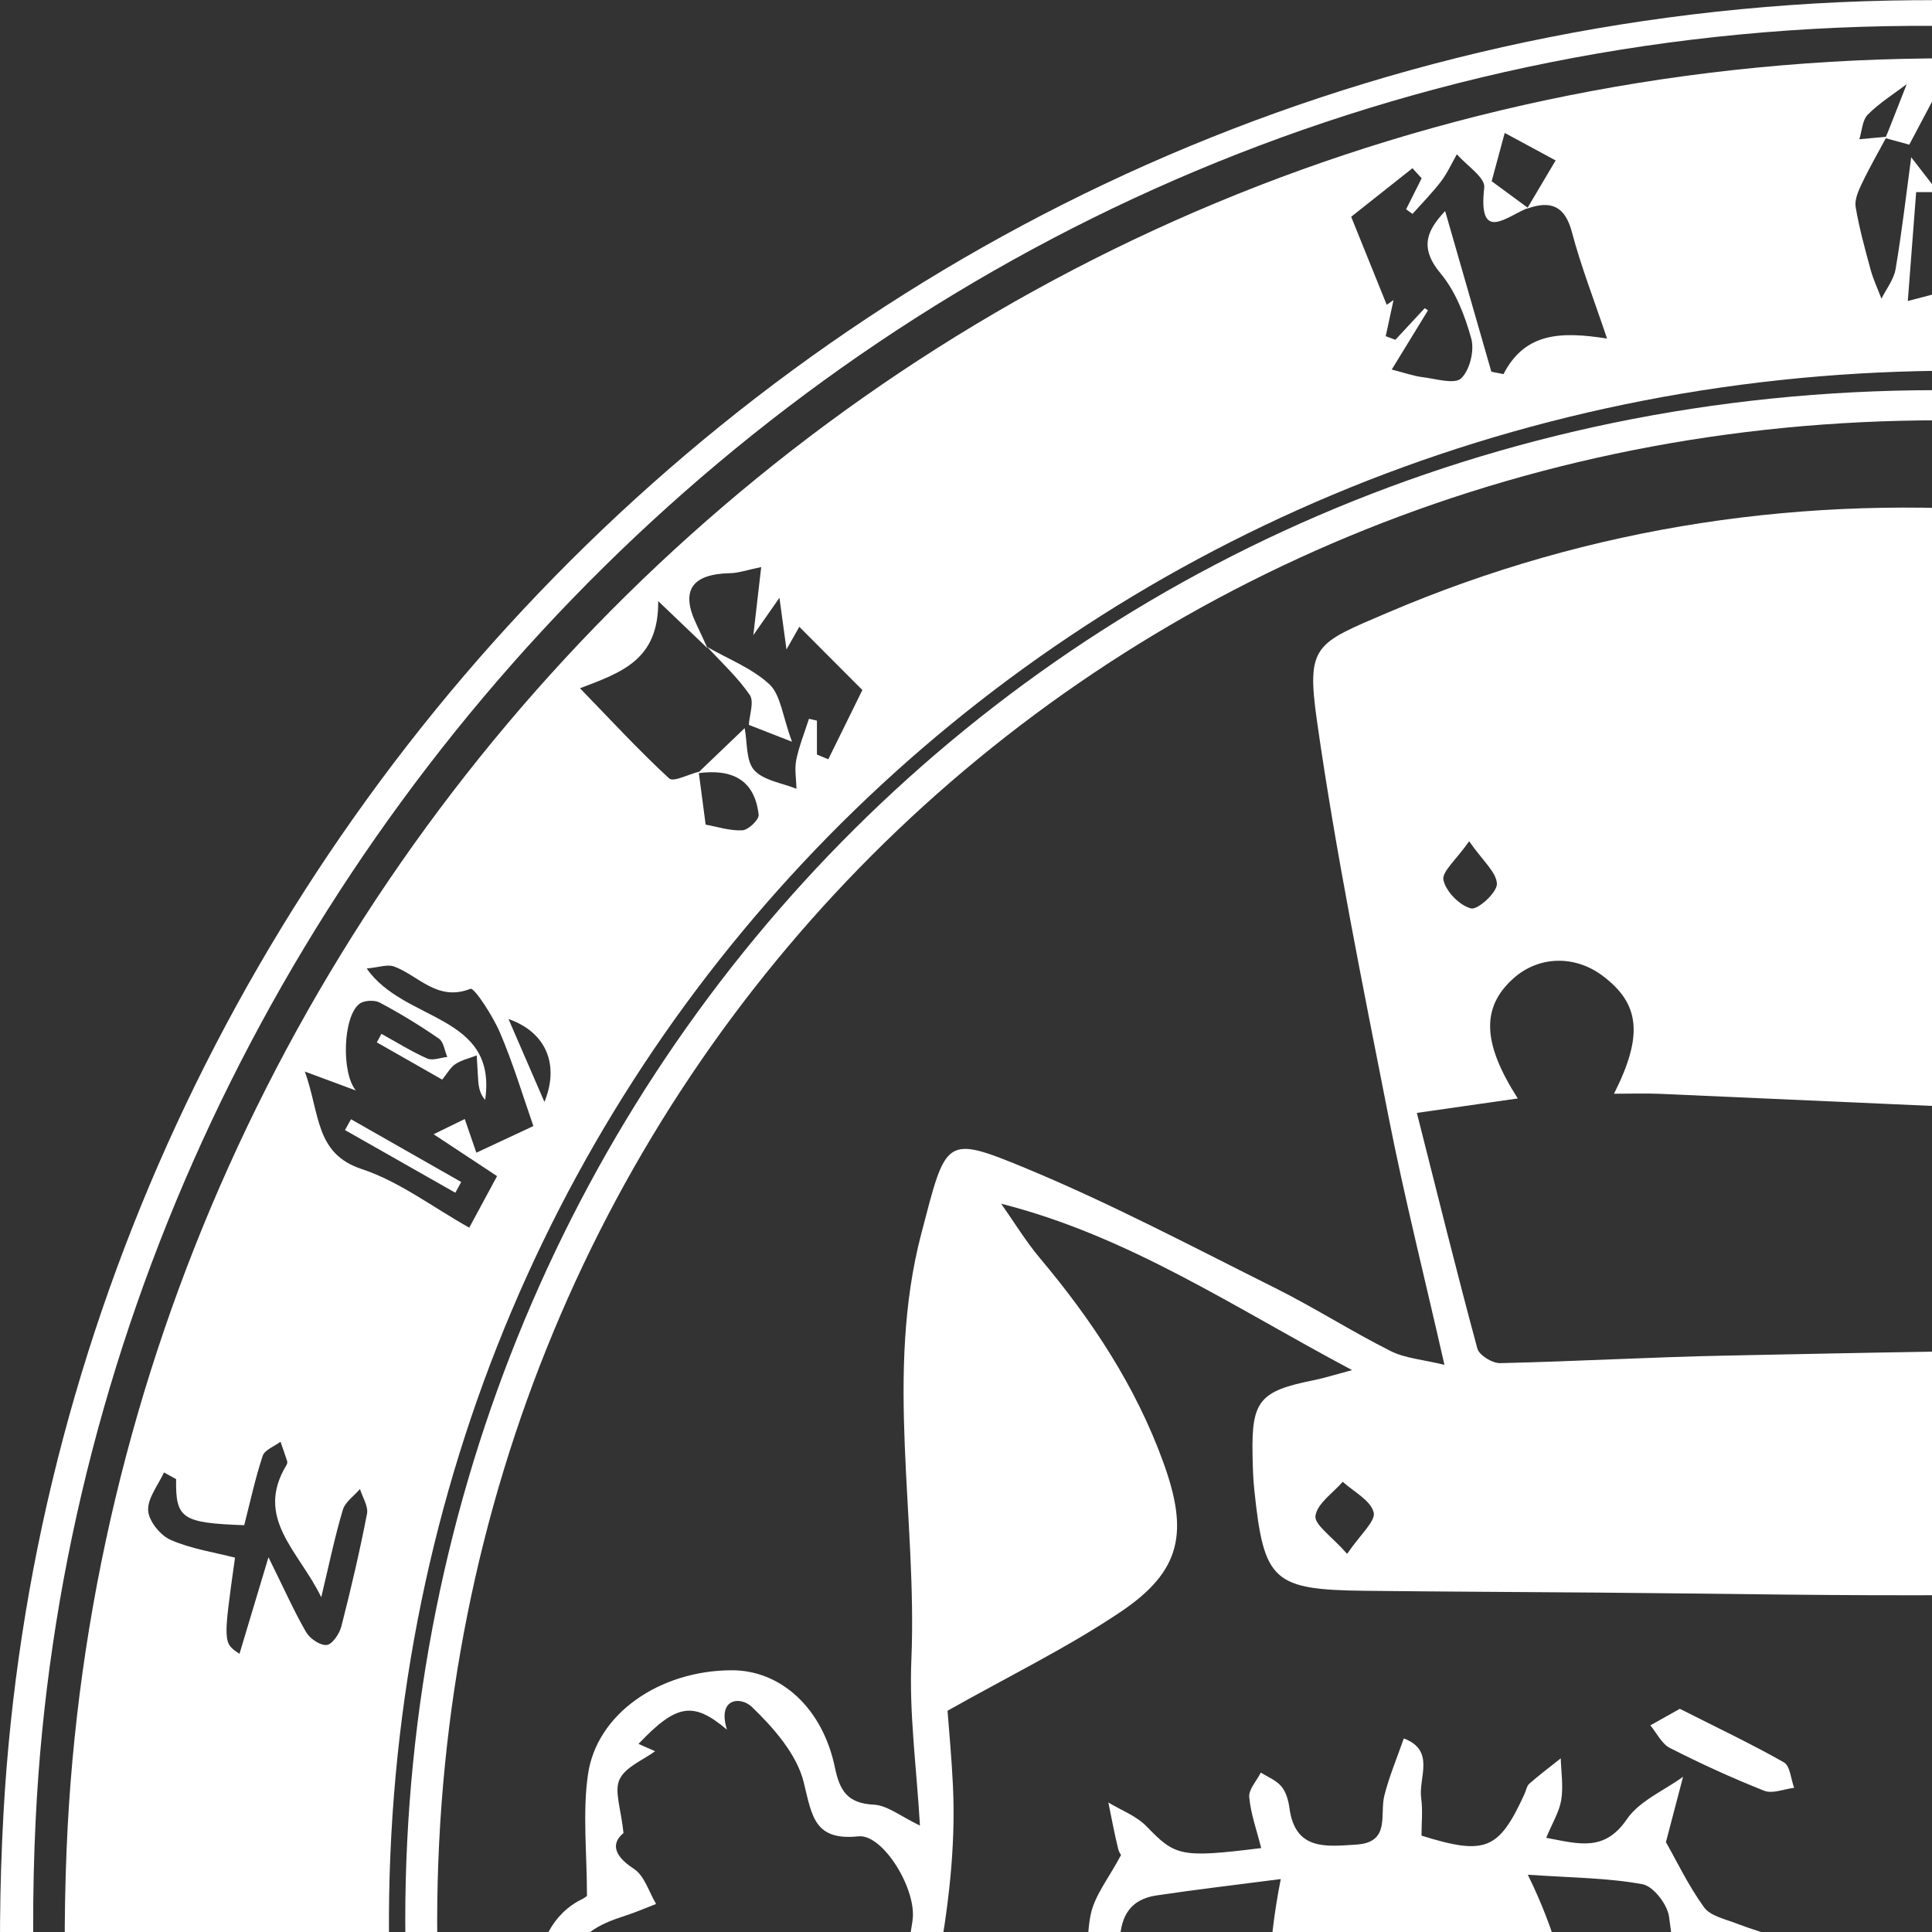 <?xml version="1.0" encoding="utf-8"?>
<!-- Generator: Adobe Illustrator 24.3.0, SVG Export Plug-In . SVG Version: 6.00 Build 0)  -->
<svg version="1.1" id="logo" xmlns="http://www.w3.org/2000/svg" xmlns:xlink="http://www.w3.org/1999/xlink" x="0px" y="0px"
	 viewBox="0 0 250 250" style="enable-background:new 0 0 250 250;" xml:space="preserve">
<rect x="0" y="0" width="250" height="250" fill="#333333" stroke="none"/>
<style type="text/css">
	.st0{fill:#fff;}
	@keyframes fade{
    from{
        opacity:0;
    }
    to{
        opacity:1;
    }
	}
	#maru{
		-webkit-animation:fade 1s linear;
	}
	#nekomiko {

	}
	#nekomiko{
		-webkit-animation:fade 2.5s ease-in;
	}
</style>
<g id="maru">
	<path class="st0" d="M251.12,0.02c136.76-1.59,256.12,113.13,250.8,260.33c-4.69,129.94-112.09,241.79-251.82,241.18
		c-68.94-0.3-128.43-24.93-176.72-73.36C20.47,375.09-3.67,309.67,0.45,234.69C7.28,110.46,111.17-0.62,251.12,0.02z M250.57,3.35
		C112.59,2.39,10.56,113.83,4.62,235.38c-7.47,152.97,114.56,261.59,244.52,261.63c139.36,0.04,243.3-110.63,248.09-236.96
		C502.77,114.21,384.78,1.34,250.57,3.35z"/>
	<path class="st0" d="M493.29,250.88c0.58,135.51-108.38,239.02-233.83,242.55c-69.43,1.95-129.67-21.27-178.93-70.01
		C29.57,373.01,5.67,310.79,8.62,239.28C13.7,115.92,115.3,7.18,252.81,7.55C384.43,7.9,494.66,116.51,493.29,250.88z M243.96,17.87
		c0.13-0.3,0.26-0.6,0.38-0.9c0.8-2.03,1.6-4.05,2.39-6.08c-1.7,1.29-3.54,2.43-5.03,3.93c-0.72,0.72-0.76,2.11-1.1,3.2
		c1.18-0.11,2.35-0.22,3.53-0.33c-1.07,2-2.21,3.97-3.18,6.01c-0.46,0.96-0.99,2.12-0.83,3.08c0.46,2.74,1.21,5.44,1.94,8.13
		c0.35,1.28,0.93,2.49,1.4,3.74c0.63-1.27,1.6-2.49,1.83-3.83c0.81-4.8,1.37-9.64,2.02-14.47c1.29,1.67,2.59,3.34,4.26,5.5
		c0,2.02,0,5.02,0,8.02c-0.25,0-0.5-0.01-0.75-0.01c-0.21-3-0.43-6-0.64-9c-0.74,0-1.49,0-2.23,0c-0.33,4.33-0.67,8.66-1.08,14.09
		c4.6-1.2,8.06-2.11,11.53-3.01c0.73-0.33,1.46-0.66,2.19-0.99c-8.95-2.29-4.17-4.68-2.08-7.06c-1.22-1.09-2.21-1.97-3.92-3.49
		c2.06-0.16,3.17-0.24,4.95-0.38c0,5.47,0,10.41,0,16.12c2-1.82,3.29-2.87,4.42-4.07c1.11-1.18,2.89-2.47,2.95-3.78
		c0.31-6.45,0.14-12.92,0.14-19.87c-2.15-0.14-4.38-0.29-6.52-0.42c-2.2,8.81-2.2,8.81-4.87,6.99c1.01-1.15,2.01-2.28,2.79-3.17
		c-2.3-1.81-4.26-3.35-6.96-5.47c-1.53,2.89-2.98,5.63-4.43,8.37C246.02,18.43,244.99,18.15,243.96,17.87z M90.26,100.06
		c2.03-1.95,4.06-3.89,6.1-5.84c0.36,1.86,0.15,4.22,1.23,5.43c1.21,1.35,3.59,1.66,5.47,2.42c-0.02-1.26-0.27-2.56-0.02-3.76
		c0.37-1.8,1.08-3.54,1.64-5.3c0.34,0.08,0.69,0.16,1.03,0.24c0,1.46,0,2.92,0,4.39c0.49,0.2,0.98,0.4,1.47,0.61
		c1.62-3.29,3.24-6.58,4.41-8.96c-3.04-3.05-5.53-5.55-8.16-8.18c-0.46,0.82-1.12,1.98-1.66,2.93c-0.3-2.2-0.6-4.44-0.91-6.69
		c-1.1,1.58-2.21,3.16-3.38,4.84c0.32-2.74,0.64-5.52,1.02-8.81c-1.86,0.38-2.94,0.77-4.02,0.79c-4.97,0.1-6.44,2.26-4.38,6.57
		c0.5,1.04,0.97,2.1,1.45,3.14c-1.72-1.64-3.43-3.28-6.38-6.1c0.08,7.6-4.7,9.22-10.12,11.28c4.12,4.25,7.69,8.12,11.54,11.67
		c0.55,0.5,2.51-0.53,3.82-0.86c0.3,2.29,0.61,4.59,0.9,6.84c1.52,0.27,3.16,0.82,4.76,0.73c0.77-0.04,2.17-1.38,2.1-2.01
		C97.64,100.76,94.56,99.46,90.26,100.06z M358.93,432.38c-2.84,0-5.68,0-9.32,0c-0.74,4.61-1.65,10.04-2.44,15.49
		c-0.16,1.08,0.03,3.16,0.36,3.22c4.65,0.89,5.5,5.15,7.72,8.2c0.35,0.48,1.39,0.47,2.11,0.68c0.13-0.86,0.64-1.92,0.32-2.55
		c-1.66-3.26-3.35-6.54-5.38-9.58c-2.6-3.9-2.14-7.14,1.61-9.82c-0.03,1.31-0.81,2.23-1.4,3.26c-0.41,0.72-0.57,1.58-0.84,2.38
		c0.85,0.13,1.72,0.45,2.54,0.35c0.89-0.11,1.73-0.61,2.8-1.02c1.76,3.1,3.34,5.87,4.91,8.65c-0.3,0.18-0.59,0.36-0.89,0.55
		c-1.68-2.51-3.37-5.03-5.05-7.54c-0.64,0.3-1.29,0.61-1.93,0.91c0.92,4.36,4.02,7.83,6.57,13.4c3.03-4.14,5.28-7.2,7.52-10.27
		c1.08,1.18,2.15,2.35,3.08,3.37c1.24-2.45,2.28-4.14,2.94-5.96c0.35-0.97,0.4-2.38-0.07-3.24c-3.22-5.95-6.62-11.81-9.91-17.61
		C357.29,427.69,357.19,427.84,358.93,432.38z M46.05,141.11c-1.93-0.72-3.87-1.43-6.6-2.45c1.98,5.54,1.32,10.63,7.37,12.62
		c4.84,1.6,9.13,4.9,13.9,7.58c1.43-2.65,2.49-4.61,3.6-6.67c-3.02-2-5.62-3.71-8.21-5.42c1.25-0.61,2.5-1.22,4.03-1.97
		c0.6,1.75,1.08,3.15,1.5,4.36c2.62-1.23,4.89-2.29,7.38-3.45c-1.36-3.9-2.61-8.08-4.31-12.06c-0.92-2.17-3.35-5.89-3.83-5.7
		c-4.28,1.69-6.69-1.69-9.87-2.88c-0.87-0.33-2.03,0.12-3.56,0.25c4.86,7,16.93,5.84,15.33,17c-0.82-0.89-0.88-2-0.94-3.11
		c-0.05-0.88-0.1-1.76-0.15-2.64c-0.93,0.36-1.94,0.59-2.76,1.12c-0.64,0.41-1.04,1.2-1.71,2.01c-2.93-1.67-5.7-3.25-8.46-4.82
		c0.2-0.37,0.4-0.73,0.6-1.1c1.96,1.08,3.87,2.28,5.92,3.19c0.7,0.31,1.72-0.11,2.6-0.2c-0.35-0.81-0.46-1.94-1.08-2.37
		c-2.46-1.7-5.03-3.27-7.67-4.67c-0.68-0.36-2.05-0.29-2.63,0.17C44.35,131.6,44.17,138.87,46.05,141.11z M197.6,27
		c1.24-2.08,2.48-4.17,3.7-6.24c-2.45-1.32-4.33-2.34-6.59-3.56c-0.63,2.31-1.15,4.23-1.69,6.25c1.65,1.22,3.18,2.34,4.71,3.46
		c-2.77,1.08-6.5,4.64-5.67-2.65c0.15-1.28-2.29-2.86-3.54-4.3c-0.67,1.17-1.23,2.43-2.04,3.5c-1.13,1.48-2.46,2.82-3.7,4.22
		c-0.28-0.2-0.55-0.4-0.83-0.6c0.67-1.34,1.34-2.67,2.01-4.01c-0.4-0.43-0.79-0.86-1.19-1.3c-2.92,2.31-5.84,4.62-7.93,6.28
		c1.79,4.44,3.2,7.91,4.6,11.39c0.29-0.2,0.59-0.41,0.88-0.61c-0.34,1.56-0.67,3.11-1.01,4.67c0.42,0.16,0.83,0.32,1.25,0.47
		c1.27-1.36,2.54-2.73,3.8-4.09c0.14,0.09,0.28,0.19,0.42,0.28c-1.48,2.41-2.95,4.82-4.69,7.66c1.7,0.43,2.85,0.85,4.03,0.99
		c1.69,0.21,4.1,0.95,4.95,0.15c1.12-1.06,1.74-3.6,1.31-5.15c-0.82-2.97-2.03-6.11-3.98-8.44c-2.91-3.49-1.57-5.72,0.6-8.06
		c2,6.96,3.99,13.88,5.98,20.79c0.52,0.1,1.04,0.21,1.57,0.31c2.78-5.39,7.41-5.54,13.4-4.6c-1.72-5.12-3.38-9.37-4.54-13.75
		C202.51,26.61,200.64,25.91,197.6,27z M250.97,47.98C139.07,49.14,50.9,136.23,50.33,247.79
		c-0.58,112.82,87.8,201.37,199.68,201.68c112.32,0.31,200.36-87.89,200.93-199.46C451.52,137.33,362.93,49.48,250.97,47.98z
		 M286.91,473.23c0.83,1.24,2.35,2.57,2.1,3.26c-1.91,5.26,3.53,4.71,5.09,5.17c2.72,0.8,5.02-1.73,4.34-4.99
		c-0.66-3.2-1.37-6.66-3.12-9.29c-2.39-3.59-1.31-5.85,1.23-8.59c1.35,7.38,2.66,14.49,3.73,20.36c5.82-1.26,10.23-2.22,15.15-3.29
		c-1.09-4.59-0.99-10.89-4-14.84c-2.5-3.29-2.21-4.56,0.31-7.3c-2.58-1.19-6.01-3.54-6.64-2.94c-3.23,3.07-1.23,6.38,1.53,9.48
		c-2.08,0.46-3.57,0.79-4.08,0.91c-1.12-3.5-2.1-6.55-3.41-10.65c-2.77,3.7-4.57,6.1-6.36,8.5c-0.33-0.24-0.66-0.49-1-0.73
		c0.66-1.3,1.33-2.61,1.99-3.91c-0.33-0.41-0.65-0.82-0.98-1.23c-3.04,2.02-6.07,4.05-9.02,6.01c1.35,2.53,2.68,4.53,3.46,6.72
		c0.36,1.02-0.37,2.42-0.61,3.65c1.26-0.43,2.52-0.86,4.19-1.43C289.44,469.91,288.27,471.44,286.91,473.23z M468.33,203.15
		c-5.37,3.44-9.72,6.23-14.43,9.24c4.74,3.2,24.98,2.39,28.74-1.93c-6.67,0.36-13.34,0.73-20.01,1.09c2.67-2.46,5.73-4,8.6-5.84
		c0.95-0.61,1.8-1.96,1.91-3.06c0.06-0.57-1.52-1.51-2.5-1.93c-2.21-0.92-4.52-1.62-6.79-2.41c4.11-1.61,8.16-2.03,12.17-2.7
		c0.91-0.15,1.69-1.16,2.52-1.78c-0.68-0.54-1.46-1.65-2.02-1.54c-7.64,1.39-15.25,2.94-22.86,4.53c-0.24,0.05-0.33,0.83-0.62,1.61
		C457.96,199.94,462.76,201.42,468.33,203.15z M303.32,32.41c-0.19,0.74-0.38,1.48-0.56,2.23c3.61,1.71,7.23,3.43,11,5.22
		c-1.35,3.12-2.45,5.65-3.55,8.17c-1.95-0.39-3.33-0.66-4.71-0.93c-0.29,0.45-0.59,0.91-0.88,1.36c1.43,1.06,2.79,2.91,4.31,3.06
		c7.08,0.71,4.6-7.39,9-9.92c2.58,1.06,5.43,2.34,8.37,3.39c0.74,0.26,1.75-0.22,2.63-0.36c-0.46-0.88-0.71-2.16-1.43-2.56
		c-2.68-1.47-5.52-2.65-8.74-4.15c3.79-3.59,10.02-1.29,12.36-7.1c-5.68-2.49-11.08-4.95-16.57-7.18c-0.89-0.36-2.19,0.27-3.31,0.45
		c0.76,0.89,1.35,2.12,2.32,2.61c3.15,1.61,6.44,2.95,9.95,4.52c-3.41,1.59-6.25,2.91-9.92,4.62c-0.95-0.41-2.89-1.35-4.91-2.05
		C306.94,33.19,305.11,32.86,303.32,32.41z M22.79,191.4c-0.52-0.29-1.05-0.58-1.57-0.87c-0.75,1.64-2.13,3.32-2.05,4.92
		c0.07,1.36,1.57,3.23,2.91,3.81c2.63,1.16,5.58,1.59,8.33,2.3c-1.55,11.04-1.55,11.04,0.58,12.44c1.16-3.85,2.28-7.6,3.75-12.49
		c2.04,4.12,3.31,6.99,4.87,9.69c0.49,0.84,1.83,1.75,2.67,1.66c0.73-0.08,1.64-1.45,1.89-2.4c1.24-4.83,2.37-9.68,3.32-14.57
		c0.19-0.98-0.58-2.14-0.91-3.21c-0.76,0.89-1.91,1.67-2.22,2.7c-1.03,3.44-1.75,6.96-2.79,11.3c-2.9-5.99-8.69-10.21-4.49-17.12
		c0.08-0.13,0.12-0.34,0.08-0.48c-0.27-0.85-0.57-1.68-0.86-2.52c-0.8,0.6-2.05,1.05-2.31,1.83c-0.98,2.96-1.63,6.03-2.39,8.97
		C23.52,197.07,22.71,196.5,22.79,191.4z M97.27,427.84c0.44,0.27,0.89,0.55,1.33,0.82c5.23-3.02,15.64-19.64,14.58-24.27
		c-4.88,2.45-9.63,4.83-15.04,7.53c1.44-5.73,2.69-10.72,4-15.92c-1.1,0-1.81-0.21-2.03,0.03c-5.17,5.63-10.31,11.27-15.34,17.02
		c-0.41,0.47,0.06,1.71,0.12,2.59c0.95-0.38,2.21-0.5,2.81-1.19c2.79-3.23,5.39-6.62,8.06-9.95c0.35,2.61-0.28,4.78-0.53,6.99
		c-0.17,1.5,0.2,3.07,0.33,4.6c1.54-0.37,3.19-0.5,4.59-1.15c2.45-1.14,4.75-2.59,7.12-3.91c0.21,0.27,0.42,0.55,0.63,0.82
		C104.36,417.19,100.81,422.52,97.27,427.84z M421.09,128.35c0.44,0.61,0.88,1.23,1.32,1.84c8.25-4.71,16.5-9.41,24.75-14.12
		c-0.22-0.6-0.44-1.2-0.66-1.8c-8.58,0-17.17,0-27.09,0c7.24-4.33,13.22-7.91,19.77-11.84c-4.12-1.7-23.85,9.13-27.36,14.42
		c8.15,0.44,15.92,0.86,24.49,1.33C431.11,122.3,424.94,123.82,421.09,128.35z M411.72,402.78c2.46-2.72,5-5.53,8.25-9.13
		c-6.55-1.27-7.36,5.89-11.78,6.49c-0.08-11.27-0.08-11.27-1.36-12.44c-4.55,4.15-9.12,8.25-13.56,12.47
		c-0.49,0.46-0.28,1.67-0.39,2.53c0.99-0.19,2.25-0.05,2.91-0.62c2.97-2.57,5.78-5.34,8.39-7.8c0.21,3.07,0.44,6.36,0.73,10.53
		c-1.31,1.4-3.45,3.5-5.35,5.8c-0.55,0.67-0.4,1.92-0.57,2.9c0.98-0.25,2.27-0.19,2.89-0.8c2.22-2.19,4.22-4.62,6.39-7.05
		c2.67,2.65,4.74,4.7,6.76,6.7c-0.87,1.51-1.57,2.72-2.27,3.93c0.37,0.42,0.75,0.84,1.12,1.26c1.55-1.21,3.96-2.12,4.48-3.67
		C420.32,408.02,413.15,407.47,411.72,402.78z M42.32,339.96c3.88-7.25,7.55-14.1,11.75-21.95c-10.11,2.85-25.72,12.05-27.37,16.95
		c7.24-3.82,13.43-7.08,19.63-10.35c-3.24,7.22-7.22,13.52-11.08,19.9c-0.56,0.93-0.53,2.22-0.78,3.34
		c1.04-0.17,2.24-0.08,3.11-0.56c6.25-3.45,12.45-7,18.63-10.57c1.17-0.67,2.19-1.59,3.28-2.4c-0.24-0.45-0.48-0.9-0.72-1.35
		C52.69,333.06,48.63,338.58,42.32,339.96z M472.57,250.51c-3.41,0.81-7.16,1.51-10.79,2.6c-3.56,1.07-4.26,3.66-4.24,7.35
		c0.03,7.9,15.23,14.43,22.83,9.7c3.55-2.21,6.17-4.62,5.87-8.93c-0.31-4.48-2.62-7.87-6.94-9.43
		C477.29,251.08,475.08,250.97,472.57,250.51z M157.2,438.92c-1.26-1.67-3.22-5-5.94-7.48c-1.1-1-4.83-1.01-5.75,0
		c-4.05,4.45-8.12,9.09-10.97,14.33c-2.15,3.95,0.06,8.11,3.61,10.92c3.55,2.82,7.19,2.54,11.03,0.18
		C155.13,453.22,156.48,447.43,157.2,438.92z M457.89,188.25c3.23-0.84,6.68-1.42,9.9-2.63c5.81-2.18,8.01-6.41,6.53-11.68
		c-1.31-4.67-6.7-8.56-11.69-6.94c-5.21,1.69-10.32,4.47-14.63,7.86c-3.99,3.13-2.47,9.06,2.42,11.42
		C452.6,187.32,455.16,187.56,457.89,188.25z M430.07,137.25c2.82-1.81,5.28-3.39,7.93-5.08c2.73,3.49,5.23,6.69,7.73,9.88
		c0.58-0.39,1.16-0.77,1.73-1.16c-2.06-3.51-4.12-7.03-6.14-10.47c7.58-6,7.57-5.99,12.22,1.56c0.78,1.27,1.55,2.61,2.6,3.64
		c0.58,0.57,1.72,0.56,4.04,1.23c-3.11-5.12-5.47-8.87-7.68-12.7c-1.51-2.62-3.28-2.82-5.72-1.24c-3.49,2.26-7.13,4.29-10.64,6.52
		c-10.95,6.94-11.33,10.43-2.12,19.93c0.62,0.64,1.77,0.76,2.67,1.12c0.25-0.29,0.5-0.58,0.75-0.87
		C435.05,145.59,432.65,141.57,430.07,137.25z M67.04,394.42c0.6,7.55,7.22,12.54,13.4,9.67c6.34-2.95,10.53-8.1,12.44-14.75
		c1.77-6.17-3.32-11.58-9.15-9.45c-4.54,1.66-8.81,4.47-12.64,7.48C69.11,388.92,68.35,392.02,67.04,394.42z M45.04,369.21
		c0.77-0.35,1.55-0.69,2.32-1.04c-1-2.39-1.83-4.86-3.04-7.14c-3.19-6.02-3.26-6,3-9.09c0.85-0.42,1.79-0.66,2.81-1.03
		c1.92,3.73,3.72,7.23,5.53,10.73c0.69-0.32,1.39-0.63,2.08-0.95c-1.49-3.78-2.98-7.56-4.57-11.6c2.92-1.46,5.54-2.76,8.5-4.24
		c2.46,4.56,4.69,8.72,6.93,12.87c0.79-0.41,1.58-0.83,2.37-1.24c-2.52-4.8-4.95-9.66-7.69-14.33c-0.31-0.54-2.6-0.45-3.62,0.05
		c-6.55,3.23-13.06,6.57-19.45,10.1c-0.99,0.55-2.18,2.61-1.85,3.36C40.36,360.28,42.77,364.72,45.04,369.21z M62.83,389.28
		c0.79-0.06,1.58-0.11,2.37-0.17c-0.37-4.83-0.75-9.65-1.13-14.6c5.5-0.46,10.68-0.89,15.86-1.32c-0.03-0.73-0.06-1.46-0.1-2.19
		c-4.67,0-9.34,0-14.01,0c-0.07-0.36-0.15-0.71-0.22-1.07c3.24-2.17,6.48-4.35,10.42-6.98c-5.48-1.22-23.9,10.53-25.05,15.67
		c3.13-1.61,5.75-2.97,9.2-4.75C61.13,379.45,61.98,384.36,62.83,389.28z M466.57,162.61c0.32-0.41,0.63-0.82,0.95-1.23
		c-3.81-3.39-7.61-6.78-11.79-10.51c3.24-2.04,5.77-3.63,8.3-5.22c-0.39-0.66-0.79-1.32-1.18-1.98c-8.64,3.64-17.13,7.6-25.08,12.6
		c0.33,0.75,0.67,1.5,1,2.25c3.54-1.63,7.08-3.27,11.6-5.35c-2.94,4.92-5.34,8.91-7.73,12.91c0.72,0.48,1.43,0.96,2.15,1.44
		c3.17-4.33,6.34-8.67,9.56-13.07C458.83,156.8,461.31,162.09,466.57,162.61z M486.36,236.54c-5.41-3.71-27.47-1.01-28.71,2.89
		c3.06-0.19,6.07-0.37,10.42-0.64c-3.88,3.25-6.71,5.61-9.54,7.97c0.51,0.68,1.03,1.36,1.54,2.04c4.51-3.23,9.02-6.45,13.46-9.64
		c8.76,9.14,8.76,9.14,11.75,8.81c-2.65-3.22-5.17-6.27-8.01-9.72C480.57,237.63,482.98,237.18,486.36,236.54z M123.63,437.38
		c1.52,4.31,2.88,8.15,4.23,11.99c0.67-0.19,1.35-0.38,2.02-0.57c-1.1-4.59-2.21-9.19-3.36-13.97c4.74-2.76,10.87-3.12,14.75-7.37
		c-0.21-0.49-0.42-0.97-0.63-1.46c-3.56,1.2-7.12,2.41-11.9,4.02c2.56-3.66,4.36-6.23,6.44-9.19c-5.09,0.38-18.32,18.04-17.48,23.33
		C119.74,441.83,121.41,439.92,123.63,437.38z M483.71,218.06c-7.96,5.79-16.13,3.51-23.29,5.25c-1-1.63-1.81-2.95-2.62-4.26
		c-0.56,0.14-1.13,0.29-1.69,0.43c0.55,3.26,1.1,6.51,1.47,8.68c9.93-2.18,18.5-6.89,28.27,1.5
		C484.97,224.88,484.32,221.36,483.71,218.06z M119.69,415.25c-3.03,4.08-5.83,8.23-9.05,12.02c-1.72,2.02-4.18,3.42-7.08,5.71
		c2.12,1.87,4.91,4.32,7.7,6.78c0.46-0.42,0.93-0.83,1.39-1.25c-0.87-1.58-1.75-3.16-2.9-5.23c5.81-4.84,7.29-13.72,16.81-16.79
		c-3.08-2.49-5.61-4.53-8.15-6.58c-0.39,0.45-0.78,0.89-1.17,1.34C118.06,412.58,118.88,413.93,119.69,415.25z M65.8,131.86
		c1.79,4.12,3.01,6.95,4.65,10.73C72.4,137.81,70.72,133.58,65.8,131.86z M342.88,443.93c0.63,0.04,1.26,0.08,1.89,0.12
		c3.02-5.07,2.96-7.95-0.67-9.38C343.68,437.88,343.28,440.9,342.88,443.93z"/>
	<path class="st0" d="M250.53,447.3c-111.04-1.73-198.1-87.76-198.09-198.82c0.01-109.98,87.3-200.74,203.51-197.93
		c106.09,2.56,193.33,86.43,192.36,200.37C447.38,360.52,361.54,445.32,250.53,447.3z M250.67,442.98
		c108.4-1.38,193.8-85.49,194.46-192.9c0.68-109.43-85.21-195.62-194.06-195.69C141.67,54.32,56.72,139.76,56.57,248.45
		C56.41,357.49,142.34,441.44,250.67,442.98z"/>
	<path class="st0" d="M263.69,17.1c0,4.93,0,9.86,0,14.79c-0.24-0.01-0.49-0.02-0.73-0.04c0-4.93,0-9.85,0-14.78
		C263.2,17.07,263.45,17.08,263.69,17.1z"/>
	<path class="st0" d="M361.6,438.74c2.21,3.38,4.41,6.75,6.62,10.13c-3.27-0.42-8.26,0.44-3.33-5.69c-1.99-0.46-3.29-0.76-4.85-1.12
		C360.61,440.84,361.11,439.79,361.6,438.74z"/>
	<path class="st0" d="M96.9,93.8c0.08-1.32,0.71-3.01,0.12-3.87c-1.55-2.27-3.63-4.17-5.5-6.21c2.72,1.57,5.81,2.75,8.05,4.84
		c1.45,1.36,1.67,4.04,2.91,7.42C99.52,94.82,98.21,94.31,96.9,93.8z"/>
	<path class="st0" d="M473.29,253.55c2.34,0.71,4.94,0.76,6.25,2.09c1.67,1.68,3.14,4.39,3.17,6.67c0.05,3.85-5.98,6.95-11,6.26
		c-6.12-0.84-11.55-5.17-10.9-9.07c0.22-1.31,1.7-2.96,2.99-3.44C466.86,254.9,470.15,254.34,473.29,253.55z"/>
	<path class="st0" d="M153.76,441.88c-0.25,5.23-1.42,10.16-6.82,12.27c-2.02,0.79-5.36,0.93-6.79-0.23
		c-1.69-1.38-2.99-4.65-2.67-6.83c0.81-5.54,4.49-9.6,9.27-12.34C150.47,432.61,153.96,436.28,153.76,441.88z"/>
	<path class="st0" d="M457.76,185.04c-2.36-0.6-4.23-0.78-5.8-1.55c-2.66-1.31-3.59-3.3-1.4-5.97c3.62-4.42,8.06-7.4,13.9-7.5
		c3.43-0.06,6.73,1.63,6.69,5.17c-0.03,2.4-1.92,5.64-3.97,6.96C464.41,183.93,460.69,184.22,457.76,185.04z"/>
	<path class="st0" d="M89.97,385.84c0.16,6.4-7.22,15.18-12.3,15.43c-1.84,0.09-4.89-0.97-5.4-2.28c-0.91-2.31-1.26-5.76-0.13-7.77
		c3.04-5.44,8.57-7.61,14.59-7.87C87.99,383.29,89.36,385.34,89.97,385.84z"/>
	<path class="st0" d="M45.42,144.83c4.75,2.71,9.51,5.41,14.26,8.12c-0.25,0.46-0.5,0.93-0.76,1.39c-4.76-2.7-9.52-5.41-14.28-8.11
		C44.91,145.76,45.16,145.3,45.42,144.83z"/>
	<path class="st0" d="M369.8,444.57c-2.72-4.76-5.43-9.51-8.15-14.27c0.45-0.26,0.91-0.52,1.36-0.78c2.7,4.76,5.4,9.53,8.1,14.29
		C370.68,444.06,370.24,444.32,369.8,444.57z"/>
</g>
<g id="nekomiko">
	<path class="st0" d="M379.88,221.13c-12.07,0.09-18.63-8.11-25.1-15.83c-1.92-2.28-2.45-6.73-1.91-9.89
		c1.9-10.97,4.55-21.81,6.93-32.7c0.45-2.04,0.92-4.08,1.38-6.12c-0.36-0.36-0.72-0.72-1.09-1.09
		c-13.76,7.86-27.52,15.73-40.99,23.42c2.41,2.03,6.45,3.81,6.55,5.81c0.32,6.2-0.59,12.52-1.67,18.68
		c-0.19,1.07-3.54,2.24-5.44,2.24c-8.32,0.04-16.65-0.62-24.96-0.49c-12.97,0.2-25.93,1.1-38.91,1.23
		c-15.95,0.15-31.91-0.19-47.86-0.31c-9.99-0.08-19.99-0.12-29.98-0.23c-12.14-0.13-13.28-1.17-14.53-13.12
		c-0.16-1.49-0.19-2.99-0.22-4.49c-0.14-6.98,0.91-8.24,7.91-9.64c1.28-0.26,2.54-0.66,4.97-1.31
		c-15.31-8.13-28.9-17.34-45.41-21.53c1.67,2.36,3.18,4.86,5.03,7.06c6.69,7.97,12.35,16.49,15.94,26.37
		c3.28,9.03,2.41,14.06-5.52,19.39c-6.86,4.61-14.36,8.26-22.39,12.79c0.19,2.51,0.53,6.1,0.7,9.7c0.77,16.21-4.03,31.6-6.72,47.33
		c-2.84,16.64-4.32,33.52,2.91,49.57c2.06,4.57,5.04,9.41,8.95,12.31c10.38,7.7,20.91,15.63,32.5,21.11
		c9.73,4.6,20.99,6.01,31.64,8.57c5.27,1.27,10.67,1.96,16.02,2.91c0.09,0.59,0.18,1.18,0.28,1.77c-1.48,0.48-3.09,1.59-4.43,1.33
		c-13.06-2.53-26.36-4.35-38.99-8.29c-8.69-2.71-16.67-8.07-24.54-12.92c-6.07-3.74-11.4-8.65-17.25-12.76
		c-1.37-0.96-3.62-1.39-5.28-1.08c-6.52,1.24-12.94,2.97-19.45,4.29c-1.15,0.23-2.51-0.61-3.78-0.96c1.09-1.04,2.03-2.7,3.31-3.02
		c4.51-1.11,9.16-1.65,13.71-2.64c2.05-0.44,3.97-1.44,6.12-2.24c-2.08-5.02-3.8-9.67-5.97-14.1c-0.59-1.21-2.48-2.23-3.92-2.49
		c-4.74-0.87-9.54-1.36-14.33-1.98c-1.16-0.15-2.44,0.05-3.46-0.39c-2.12-0.93-4.1-2.19-6.14-3.31c2.16-0.28,4.35-0.96,6.47-0.78
		c6.44,0.56,12.85,1.46,18.78,2.17c0.81-14.93,1.61-29.69,2.45-45.21c-2.13,2.07-4.49,3.82-6.15,6.08c-3.51,4.8-6.84,5.39-11.77,2
		c-1.49-1.03-3.58-1.45-5.44-1.62c-5.68-0.52-8.27-2.91-9.4-8.53c-0.3-1.48-1.43-3.71-2.54-3.95c-9.2-1.97-9.34-14.76-1.52-18.52
		c0.44-0.21,0.79-0.6,0.58-0.44c0-5.56-0.58-10.7,0.13-15.65c1.13-7.89,9.28-13.46,18.56-13.5c6.37-0.03,11.8,4.87,13.4,12.6
		c0.63,3.02,1.64,4.62,5.01,4.79c1.79,0.09,3.52,1.53,5.99,2.71c-0.43-7.45-1.41-14.49-1.11-21.48c0.77-18.4-3.48-36.97,1.3-55.18
		c3.21-12.25,2.95-12.77,13.46-8.42c11.03,4.57,21.64,10.19,32.34,15.53c5.06,2.53,9.85,5.6,14.91,8.14
		c1.88,0.95,4.16,1.1,6.97,1.79c-2.61-11.49-5.21-21.78-7.25-32.18c-3.33-16.96-6.79-33.93-9.23-51.03
		c-1.42-9.95-0.27-10.1,9.07-14.1c26.46-11.32,54.36-15.34,82.59-12.96c14.95,1.26,29.49,7.55,44.17,11.74
		c13.41,3.83,16.9,13.4,15.13,26.25c-2.71,19.6-4.93,39.27-7.66,58.87c-0.67,4.83-2.49,9.51-4.17,15.71
		c6.84-3.71,12.35-6.62,17.78-9.66c12.63-7.09,25.23-14.23,37.83-21.38c3.23-1.83,5.58-0.66,6.92,2.35
		c2.56,5.76,4.55,11.78,7.28,17.45c7.22,14.98,5.96,30.78,4.92,46.57c-0.51,7.8-2.1,15.58-1.94,23.35
		c0.17,8.4,1.69,16.79,2.81,25.16c2.38,17.84,4.56,35.68,1.74,53.69c-0.17,1.09,0.08,2.25,0.15,3.75
		c10.05-1.22,19.77-2.41,30.09-3.67c-1.84,4.3-18.48,7.82-30.34,7.55c-2.34,6.59-4.66,13.13-7.22,20.33
		c8.2,1.5,16.61,3.04,25.03,4.58c0.49,0.09,1.1-0.05,1.47,0.2c1.11,0.73,2.14,1.61,3.19,2.42c-1.36,0.57-2.81,1.78-4.07,1.61
		c-5.92-0.83-11.91-1.62-17.66-3.21c-7.41-2.05-12.97-0.69-18.79,4.86c-11.62,11.08-25.94,17.49-41.93,19.28
		c-21.48,2.41-42.99,4.84-64.55,6.13c-11.54,0.69-23.24-0.9-34.84-1.68c-3.35-0.23-5.3,0.91-6.62,3.88
		c-0.88,1.96-2.07,3.81-3.3,5.58c-2.35,3.37-3.01,6.57-1.19,10.66c3.63,8.16,0.08,14.54-6.2,19.76c-5.82,4.84-11.99,7.34-19.75,3.93
		c-7.6-3.34-13.03-8.88-16.74-15.83c-3-5.63,1.14-10.77,4.79-14.01c4.47-3.96,8.19-11.45,15.99-8.7c8.69,3.06,8.58,3.58,13.21-4.59
		c9.41-16.62,18.74-33.29,28.36-50.39c-1.57,0-3.13-0.16-4.66,0.03c-4.82,0.58-7.88-1.83-10.22-5.68c-2.41-3.97-2.3-8,0.12-11.78
		c0.69-1.07,2.56-1.39,3.89-2.05c-0.05,1.28-0.16,2.56-0.14,3.84c0.06,2.95-0.49,6.14,0.46,8.77c1.2,3.32,4.62,2.86,7.76,2.8
		c6.38-0.12,9.67-3.39,11.27-9.23c0.43-1.56,1.85-2.85,2.81-4.26c1.37,1.28,3.13,2.34,4.02,3.9c2.21,3.88,4.66,7.24,9.23,8.56
		c5.22,1.51,10.26-0.78,11.39-5.87c0.33-1.5-1.12-3.43-1.86-5.11c-0.39-0.89-1.01-1.69-1.53-2.52c0.98-0.47,1.95-1.3,2.95-1.34
		c3.28-0.12,5.81,3.7,5.25,7.63c-1.11,7.82-7.37,12.57-15.23,11.9c-1.5-0.13-3.8,0.37-4.55,1.42
		c-10.04,14.1-19.88,28.35-29.75,42.58c-0.25,0.36-0.23,0.91-0.44,1.85c6.21,0.56,12.26,1.43,18.32,1.6
		c20.98,0.59,41.93,0.72,62.68-3.49c7.63-1.55,15.52-1.84,23.18-3.28c18.04-3.41,33.32-11.87,43.74-27.2
		c3.69-5.44,6.28-12.29,7.24-18.81c3.37-22.92,2.01-45.87-2.73-68.48c-2.15-10.26-1.51-20.09,0.69-30.07
		C380.06,223.62,379.88,222.6,379.88,221.13z M196.4,142.14c-4.03,0.58-8.06,1.15-13.06,1.87c2.69,10.62,5.15,20.58,7.83,30.49
		c0.23,0.86,1.93,1.91,2.93,1.89c9.82-0.22,19.63-0.79,29.45-0.98c17.64-0.35,35.28-0.77,52.92-0.67c9.75,0.06,19.5,1.13,29.81,1.78
		c1.82-8.69,3.49-17.32,5.47-25.87c0.91-3.94-0.62-5.06-4.25-5.17c-10.97-0.33-21.93-0.8-32.9-1.28
		c-19.94-0.87-39.88-1.79-59.83-2.66c-1.86-0.08-3.73-0.01-5.92-0.01c3.85-7.62,3.32-11.69-1.51-15.29
		c-3.6-2.68-8.24-2.54-11.49,0.35C191.65,130.34,191.8,134.97,196.4,142.14z M80.68,237.2c-1.15,0.93-1.89,2.53,1.35,4.63
		c1.36,0.88,1.94,2.99,2.87,4.54c-1.33,0.51-2.64,1.09-3.99,1.52c-3.46,1.12-6.66,2.53-6.98,6.78c-0.32,4.28,2.82,5.48,6.07,5.8
		c3.73,0.36,4.08,2.32,3.91,5.42c-0.28,5.27,1.8,6.91,6.73,6.78c1.96-0.05,4.4,0.71,5.84,1.99c2.92,2.59,4.48,1.72,6.31-1.1
		c1.09-1.68,2.68-3.09,4.2-4.44c2.66-2.36,6.5-4.06,7.93-6.98c1.99-4.06,2.4-8.96,3.15-13.55c0.66-4.03-3.82-11.3-6.98-10.97
		c-5.74,0.6-6.02-2.64-7.09-7c-0.89-3.61-3.88-7.02-6.69-9.73c-1.49-1.44-4.53-1.15-3.24,2.93c-4.39-3.7-6.53-3.33-11.45,1.84
		c1.01,0.45,1.95,0.86,2.15,0.95c-1.52,1.12-3.83,2.02-4.6,3.64C79.45,231.79,80.37,234.07,80.68,237.2z M178.64,406.08
		c4.81-6.16,9.49-12.16,14.07-18.02c-3.65-0.21-11.64,5.85-13.94,11.09C177.77,401.43,175.16,404,178.64,406.08z M174.32,201.07
		c1.69-2.5,3.73-4.25,3.43-5.38c-0.41-1.56-2.58-2.66-4-3.95c-1.26,1.46-3.3,2.8-3.53,4.41
		C170.06,197.3,172.32,198.79,174.32,201.07z M190.11,108.86c-1.7,2.42-3.58,3.97-3.33,5.03c0.34,1.49,2.09,3.28,3.57,3.66
		c0.87,0.22,3.38-2.07,3.35-3.18C193.65,112.87,191.88,111.41,190.11,108.86z"/>
	<path class="st0" d="M276.58,258.74c-2.39,0.3-3.39,0.64-4.3,0.49c-1.02-0.17-1.95-0.79-2.93-1.22c0.59-1.06,1.05-2.91,1.8-3.04
		c4.59-0.79,4.58-4.08,5.27-7.66c1.22-6.29,6.15-8.59,12.32-8.99c-0.14-1.22-0.42-2.19-0.31-3.12c0.18-1.6,0.6-3.18,0.92-4.76
		c1.26,1.28,3.4,2.42,3.61,3.85c0.73,4.9,3.81,5.53,7.86,5.65c3.52,0.11,4.46-1.43,3.95-4.53c-0.16-0.99-0.64-2.05-0.41-2.94
		c0.29-1.1,1.16-2.05,1.77-3.06c0.92,0.8,2.12,1.44,2.69,2.44c0.54,0.94,0.57,2.26,0.56,3.41c-0.02,2.81,0.68,4.65,3.99,5.16
		c3.16,0.49,4.43-0.52,5.31-3.47c0.7-2.34,2.13-4.52,3.56-6.54c0.6-0.86,2.04-1.12,3.1-1.66c0.35,1.16,1.27,2.51,0.95,3.44
		c-0.9,2.62-2.31,5.08-3.93,8.46c4.34,0.44,8.19,1.03,12.05,1.07c1,0.01,2.05-1.68,3.02-2.65c1.4-1.38,2.75-2.82,4.12-4.23
		c0.15,2.05,0.3,4.09,0.43,6.14c0.02,0.33-0.03,0.66-0.09,1.89c2.74,0.32,5.55,0.64,8.34,0.97c1.43-2.85,2.51-5.46,4.03-7.78
		c0.52-0.79,2.16-0.83,3.3-1.21c0.23,1.06,0.47,2.11,0.68,3.17c0.03,0.14-0.04,0.36-0.15,0.47c-4.79,5.17-1.1,10.38-0.44,15.04
		c2.7,0.51,4.95,0.94,7.2,1.37c-1.68,1.49-3.84,2.7-4.92,4.54c-1.45,2.47-2.06,5.43-3.57,9.69c3.46-0.94,5.22-1.6,7.02-1.83
		c0.96-0.12,2.02,0.53,3.03,0.83c-0.33,1.01-0.41,2.25-1.06,2.97c-0.73,0.81-1.96,1.59-3,1.64c-8.06,0.32-7.73,7.66-10.67,11.52
		c2.21,1.9,3.94,3.38,5.66,4.86c-2.37,0.41-4.83,0.53-7.08,1.29c-3.19,1.09-6.21,2.66-8.77,3.79c-0.11,2.5-0.19,4.28-0.27,6.07
		c-1.62-0.52-3.21-1.32-4.86-1.5c-2.45-0.26-4.95-0.07-8.36-0.07c1.13,2.16,1.9,3.08,2.07,4.09c0.16,0.98-0.31,2.07-0.5,3.11
		c-1.06-0.2-2.76-0.05-3.09-0.65c-4.02-7.35-10.6-3.53-16.32-4.43c-0.34,1.77-0.18,3.48-0.94,4.2c-0.73,0.69-3.54,0.5-3.54,0.45
		c-1.06-8.36-10.02-6.66-13.61-11.47c-0.71,0.55-1.04,0.7-1.22,0.95c-1.23,1.73-2.42,3.48-3.63,5.22c-0.42-2.17-0.88-4.34-1.26-6.52
		c-0.42-2.43-0.76-4.87-1.29-8.25c-1.92,1.42-2.6,2.2-3.44,2.47c-0.96,0.31-2.56,0.6-2.99,0.11c-0.57-0.64-0.75-2.47-0.25-3.06
		c3.72-4.35,1.45-8.39-0.11-12.22c-2.02-0.59-3.74-1.09-5.46-1.59c0.81-1.51,1.84-2.96,2.36-4.56
		C275.5,264.34,275.85,261.99,276.58,258.74z M304.03,295.55c-6.03-8.6-6.45-17.08-5.59-25.5c0.86-8.37,2.77-16.63,4.32-25.51
		c-5.01-0.33-10.12-0.95-15.22-0.93c-4.71,0.02-7.08,2.7-7.33,7.61c-0.49,9.47,0.79,18.55,4.47,27.32
		C288.2,286.89,294.73,291.62,304.03,295.55z M337,292.96c3.81-3.24,7.13-5.11,9.12-7.93c6.96-9.89,8.49-21.1,6.47-32.84
		c-0.22-1.26-1.23-3.25-2.12-3.4c-4.93-0.81-9.95-1.16-15.02-1.68c0.98,8.14,2.31,15.17,2.55,22.24
		C338.24,276.59,337.43,283.87,337,292.96z"/>
	<path class="st0" d="M160.93,291.26c-0.66,1.03-0.87,1.49-1.2,1.84c-1.11,1.18-2.27,2.33-3.41,3.48c-0.41-1.6-1.52-3.42-1.11-4.78
		c1.93-6.33-5.13-7.03-6.45-12.51c-1.61,2.24-2.38,3.64-3.47,4.71c-0.71,0.7-1.9,0.92-2.87,1.35c-0.38-1.15-1.04-2.29-1.04-3.45
		c-0.01-0.89,0.74-1.82,1.26-2.66c3.39-5.55,3.39-5.65-0.33-10.93c-2.78,0.19-5.18,0.36-7.57,0.53c1.45-1.94,3.07-3.77,4.29-5.85
		c0.84-1.44,1.45-3.18,1.6-4.83c0.32-3.45-0.18-7.03,0.5-10.39c0.51-2.51,2.35-4.74,3.96-7.78c0.21,0.36-0.26-0.16-0.4-0.75
		c-0.49-1.99-0.86-4-1.27-6c1.66,1.01,3.62,1.73,4.93,3.08c3.74,3.86,4.37,4.12,14.85,2.82c-0.56-2.24-1.35-4.39-1.55-6.59
		c-0.09-1,0.96-2.11,1.5-3.18c0.91,0.58,2,1,2.66,1.79c0.6,0.72,0.91,1.81,1.04,2.78c0.74,5.57,4.78,4.99,8.65,4.75
		c4.47-0.28,3-3.86,3.64-6.37c0.64-2.51,1.66-4.92,2.51-7.37c4.13,1.57,1.88,5.06,2.25,7.72c0.22,1.61,0.04,3.28,0.04,4.86
		c8.28,2.58,10.01,1.86,13.33-5.39c0.21-0.45,0.29-1.05,0.63-1.34c1.31-1.14,2.7-2.19,4.06-3.27c0.05,1.8,0.35,3.64,0.06,5.39
		c-0.25,1.55-1.16,2.99-1.94,4.89c4.19,0.79,7.53,1.86,10.43-2.4c1.63-2.38,4.8-3.7,7.28-5.5c-0.72,2.74-1.44,5.48-2.22,8.46
		c1.34,2.36,2.87,5.57,4.92,8.42c0.82,1.14,2.75,1.54,4.24,2.12c1.93,0.74,3.93,1.32,5.9,1.97c-1.86,0.97-3.68,2.04-5.6,2.88
		c-0.85,0.38-1.9,0.32-3.39,0.54c0.28,3.09,0.53,5.97,0.78,8.77c0.86,0.25,1.34,0.36,1.79,0.53c1.56,0.58,3.1,1.18,4.65,1.77
		c-1.46,1.05-2.8,2.72-4.39,3.02c-5.37,1.02-3.46,6.13-5.39,8.29c1.37,1.79,2.45,3.2,3.53,4.62c-1.79,0.51-3.66,0.85-5.36,1.56
		c-3.32,1.39-6.56,2.98-9.83,4.49c0.64,1.34,0.75,1.65,0.92,1.92c0.91,1.5,1.83,2.99,2.75,4.48c-1.82-0.07-4.16,0.55-5.37-0.35
		c-4.77-3.55-8.49,0.94-13.16,0.57c0.45,1.26,0.81,1.84,0.83,2.44c0.05,1.35-0.07,2.7-0.12,4.05c-1.28-0.48-2.9-0.62-3.78-1.5
		c-2.11-2.09-3.67-4.63-7.38-3.98c-2.27,0.4-4.76-0.26-5.17,3.2c-0.05,0.39-3.24,0.8-3.27,0.73
		C171.81,292.29,165.28,294.02,160.93,291.26z M165.73,243.15c-6.07,0.79-11.09,1.37-16.09,2.12c-3.3,0.49-4.61,2.57-4.74,5.91
		c-0.43,11.32,3.1,21.35,10.25,29.89c4.37,5.22,10.21,8.46,18.03,8.76C164.46,275.38,162.31,260.47,165.73,243.15z M197.7,242.59
		c7.06,14.38,7.87,28.3,4.03,43.85c8.87-5.9,15.51-11.53,15.54-21.57c0.02-5.63-0.51-11.3-1.3-16.87c-0.22-1.58-2.03-3.93-3.43-4.18
		C208.04,242.99,203.39,242.98,197.7,242.59z"/>
	<path class="st0" d="M135.75,389.26c0.94-2.19,1.94-4.36,2.81-6.58c0.64-1.62,1.35-3.27,1.63-4.97
		c1.71-10.04,10.75-14.3,18.61-8.26c3.55,2.72,7.79,6.46,8.56,10.36c0.84,4.27-1.33,9.55-3.37,13.83
		c-1.74,3.64-5.89,4.41-10.01,4.03c-1.85-0.17-3.88-0.12-5.61,0.48C140.75,400.76,136.47,397.77,135.75,389.26z M145.39,381.3
		c0.41,0.31,0.82,0.62,1.23,0.93c-1.36,0.83-3.48,1.38-3.93,2.56c-0.99,2.58-1.34,5.48-1.44,8.26c-0.02,0.56,2.74,2.05,3.38,1.67
		c3.89-2.26,7.64-2.64,11.97-1.26c1.1,0.35,3.29-1.76,4.52-3.15c1.05-1.18,1.38-2.97,2.11-4.44c1.38-2.76,1.76-4.92-2.14-6.02
		c-1.2-0.34-2.72-2.12-2.82-3.35c-0.3-3.87-3.15-5.5-5.9-5.6c-2.11-0.08-4.98,1.76-6.26,3.62C145,376.17,145.57,379,145.39,381.3z"
		/>
	<path class="st0" d="M277.42,222.22c-2.02,1.18-3.02,1.88-4.12,2.38c-4.61,2.1-9.22,4.23-13.9,6.15c-0.98,0.4-2.29,0.01-3.45-0.02
		c0.18-1.2-0.01-3.19,0.6-3.48c5.59-2.63,11.28-5.05,17.05-7.27C274.24,219.74,275.51,221.07,277.42,222.22z"/>
	<path class="st0" d="M217.37,221.12c4.68,2.37,9.16,4.49,13.47,6.93c0.8,0.46,0.9,2.16,1.32,3.29c-1.3,0.16-2.8,0.81-3.88,0.38
		c-4.15-1.64-8.22-3.51-12.19-5.53c-1.07-0.54-1.7-1.93-2.54-2.93C214.74,222.59,215.94,221.93,217.37,221.12z"/>
</g>
</svg>
